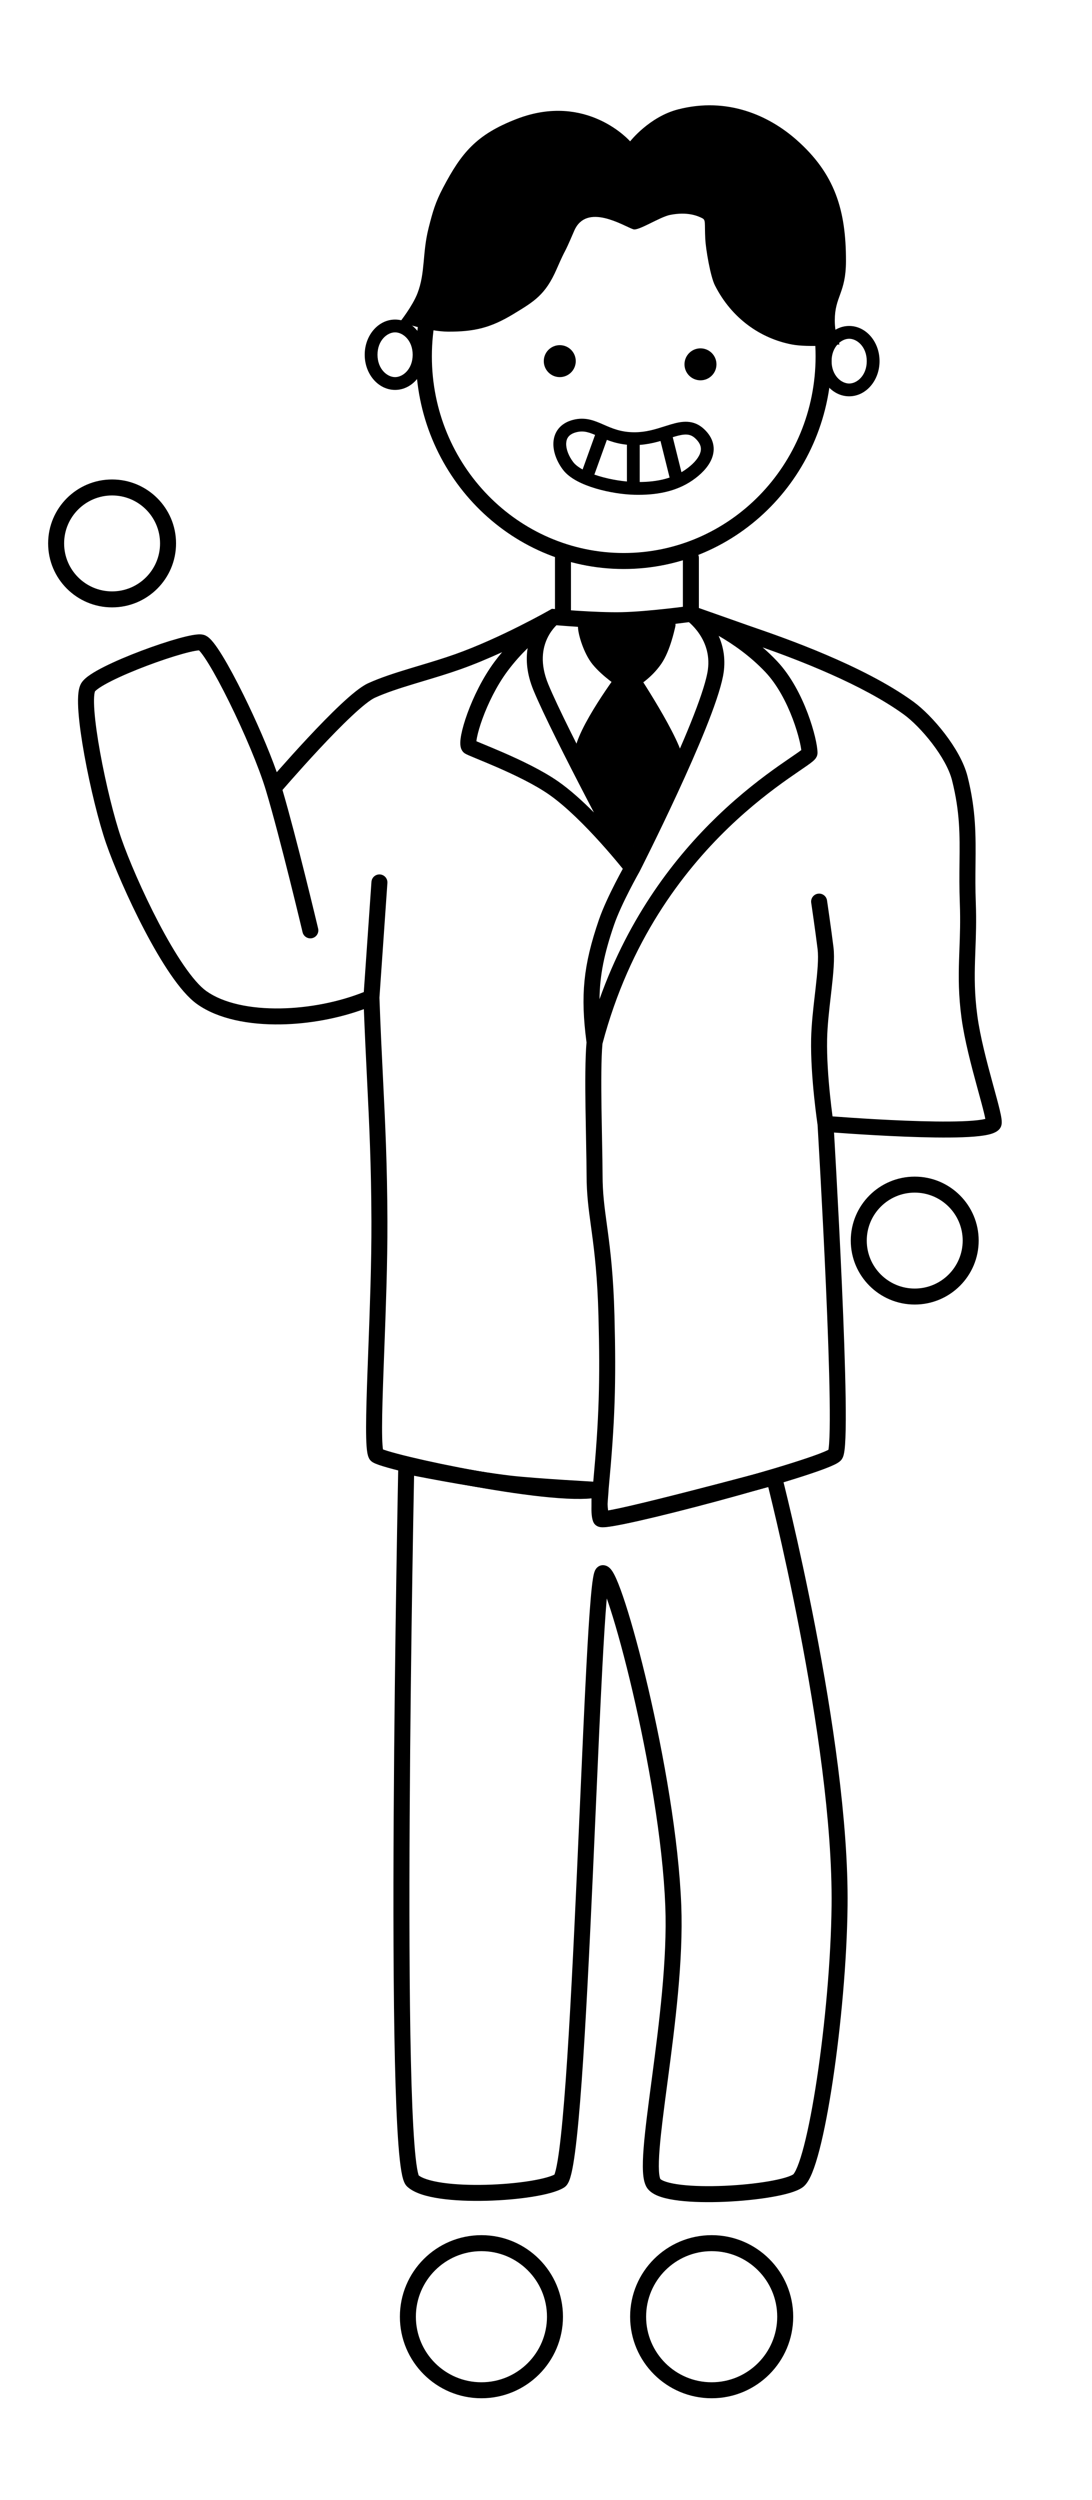 <svg width="363" height="831" viewBox="0 0 363 831" fill="none" xmlns="http://www.w3.org/2000/svg">
<path fill-rule="evenodd" clip-rule="evenodd" d="M207.338 183.818C242.449 183.818 271.117 154.664 271.117 118.445C271.117 82.225 242.449 53.071 207.338 53.071C172.227 53.071 143.559 82.225 143.559 118.445C143.559 154.664 172.227 183.818 207.338 183.818ZM207.338 189.133C245.498 189.133 276.432 157.485 276.432 118.445C276.432 79.404 245.498 47.756 207.338 47.756C169.178 47.756 138.244 79.404 138.244 118.445C138.244 157.485 169.178 189.133 207.338 189.133Z" fill="black"/>
<path d="M132.929 107.047C132.929 107.047 142.523 110.201 148.874 110.236C157.684 110.285 163.13 108.957 170.665 104.39L170.879 104.26C177.646 100.158 181.333 97.924 185.015 89.508C188.736 81.004 186.761 86.319 190.862 76.752C194.962 67.185 207.338 75.157 210.527 76.22C212.264 76.799 219.293 72.125 222.751 71.437C228.51 70.291 231.896 71.757 233.381 72.5C234.683 73.151 234.172 73.901 234.444 79.409C234.617 82.898 236.161 91.905 237.633 94.823C243.297 106.055 253.046 112.536 263.145 114.488C268.991 115.619 279.09 114.488 279.09 114.488C279.09 114.488 277.495 111.299 277.495 106.516C277.495 98.496 281.19 97.48 281.216 86.851C281.256 69.814 277.519 57.722 264.739 46.457C255.704 38.492 241.885 32.106 225.409 36.358C215.821 38.832 209.464 46.988 209.464 46.988C209.464 46.988 195.114 30.512 171.728 39.547C158.3 44.736 153.367 50.837 147.279 62.402C144.71 67.282 143.854 70.344 142.496 75.689C140.339 84.176 141.433 90.571 138.775 97.48C137.134 101.747 132.929 107.047 132.929 107.047Z" fill="black"/>
<path fill-rule="evenodd" clip-rule="evenodd" d="M198.885 145.017C195.952 143.734 194.102 143.007 191.542 143.679C190.217 144.027 189.443 144.578 188.986 145.135C188.527 145.693 188.262 146.407 188.212 147.296C188.109 149.153 188.979 151.546 190.564 153.617C191.203 154.451 192.293 155.314 193.828 156.14C195.344 156.956 197.178 157.673 199.174 158.271C203.175 159.47 207.625 160.131 211.052 160.211C217.57 160.362 223.235 159.289 227.76 156.177C230.14 154.541 231.96 152.636 232.669 150.827C233.004 149.969 233.075 149.175 232.89 148.414C232.704 147.645 232.212 146.73 231.121 145.712C230.164 144.82 229.257 144.498 228.263 144.444C227.165 144.385 225.876 144.648 224.177 145.152C223.607 145.321 223 145.515 222.356 145.721C219.327 146.691 215.489 147.921 211.01 147.936C205.591 147.954 201.945 146.358 199.039 145.085C198.987 145.062 198.936 145.04 198.885 145.017ZM200.664 141.155C203.516 142.403 206.477 143.699 210.995 143.684C214.756 143.671 217.86 142.684 220.867 141.728C221.57 141.505 222.268 141.283 222.969 141.075C224.738 140.551 226.621 140.098 228.491 140.198C230.465 140.305 232.323 141.019 234.021 142.603C235.585 144.061 236.6 145.672 237.022 147.41C237.446 149.154 237.228 150.844 236.628 152.376C235.465 155.349 232.827 157.854 230.169 159.681C224.62 163.497 217.937 164.623 210.953 164.462C207.142 164.373 202.314 163.651 197.953 162.344C195.768 161.689 193.651 160.873 191.814 159.885C189.997 158.908 188.334 157.698 187.188 156.202C185.205 153.612 183.79 150.241 183.967 147.059C184.058 145.428 184.575 143.805 185.7 142.435C186.827 141.064 188.439 140.097 190.462 139.566C194.571 138.487 197.67 139.844 200.528 141.095L200.664 141.155Z" fill="black"/>
<path fill-rule="evenodd" clip-rule="evenodd" d="M208.401 162.559V145.551H212.653V162.559H208.401Z" fill="black"/>
<path fill-rule="evenodd" clip-rule="evenodd" d="M223.211 161.244L219.102 144.74L223.229 143.713L227.337 160.217L223.211 161.244Z" fill="black"/>
<path fill-rule="evenodd" clip-rule="evenodd" d="M192.456 159.426L198.221 143.425L202.221 144.866L196.456 160.867L192.456 159.426Z" fill="black"/>
<path fill-rule="evenodd" clip-rule="evenodd" d="M282.279 127.48C284.944 127.48 288.125 124.755 288.125 120.039C288.125 115.323 284.944 112.598 282.279 112.598C279.613 112.598 276.432 115.323 276.432 120.039C276.432 124.755 279.613 127.48 282.279 127.48ZM282.279 131.732C287.856 131.732 292.377 126.497 292.377 120.039C292.377 113.581 287.856 108.346 282.279 108.346C276.701 108.346 272.18 113.581 272.18 120.039C272.18 126.497 276.701 131.732 282.279 131.732Z" fill="black"/>
<path fill-rule="evenodd" clip-rule="evenodd" d="M131.334 125.354C133.999 125.354 137.181 122.629 137.181 117.913C137.181 113.197 133.999 110.472 131.334 110.472C128.669 110.472 125.488 113.197 125.488 117.913C125.488 122.629 128.669 125.354 131.334 125.354ZM131.334 129.606C136.911 129.606 141.433 124.371 141.433 117.913C141.433 111.455 136.911 106.22 131.334 106.22C125.757 106.22 121.236 111.455 121.236 117.913C121.236 124.371 125.757 129.606 131.334 129.606Z" fill="black"/>
<path d="M191.393 120.039C191.393 122.974 189.013 125.354 186.078 125.354C183.143 125.354 180.763 122.974 180.763 120.039C180.763 117.104 183.143 114.724 186.078 114.724C189.013 114.724 191.393 117.104 191.393 120.039Z" fill="black"/>
<path d="M238.165 121.102C238.165 124.037 235.785 126.417 232.85 126.417C229.914 126.417 227.535 124.037 227.535 121.102C227.535 118.167 229.914 115.787 232.85 115.787C235.785 115.787 238.165 118.167 238.165 121.102Z" fill="black"/>
<path fill-rule="evenodd" clip-rule="evenodd" d="M187.141 182.224C188.609 182.224 189.799 183.413 189.799 184.881V204.015C189.799 205.483 188.609 206.672 187.141 206.672C185.673 206.672 184.484 205.483 184.484 204.015V184.881C184.484 183.413 185.673 182.224 187.141 182.224Z" fill="black"/>
<path fill-rule="evenodd" clip-rule="evenodd" d="M229.661 182.755C231.128 182.755 232.318 183.945 232.318 185.413V203.484C232.318 204.951 231.128 206.141 229.661 206.141C228.193 206.141 227.003 204.951 227.003 203.484V185.413C227.003 183.945 228.193 182.755 229.661 182.755Z" fill="black"/>
<path fill-rule="evenodd" clip-rule="evenodd" d="M230.045 201.294L230.657 201.51L230.662 201.512L230.675 201.517L248.724 207.887C249.267 208.078 249.952 208.315 250.762 208.595C260.25 211.875 286.944 221.101 303.615 233.225C306.798 235.54 310.696 239.461 314.061 243.857C317.409 248.229 320.447 253.351 321.638 258.114C324.46 269.396 324.374 277.815 324.279 287.256C324.238 291.26 324.196 295.448 324.373 300.116C324.6 306.114 324.413 311.11 324.238 315.786C324.195 316.944 324.152 318.083 324.117 319.213C323.938 324.91 323.935 330.5 324.883 337.601C325.808 344.532 328.035 352.94 329.94 359.923C330.077 360.425 330.212 360.919 330.345 361.406C331.126 364.264 331.831 366.842 332.308 368.84C332.585 370.002 332.808 371.056 332.918 371.898C332.972 372.311 333.014 372.772 332.995 373.215C332.986 373.437 332.959 373.73 332.878 374.047C332.802 374.342 332.633 374.841 332.222 375.311C331.52 376.114 330.552 376.532 329.85 376.774C329.065 377.046 328.151 377.248 327.184 377.405C325.242 377.722 322.775 377.91 320.03 378.012C314.521 378.215 307.582 378.079 300.818 377.812C294.042 377.545 287.388 377.144 282.433 376.811C280.376 376.673 278.609 376.546 277.246 376.445C277.273 376.91 277.303 377.423 277.336 377.983C277.504 380.9 277.741 385.069 278.015 390.084C278.563 400.113 279.261 413.527 279.86 427.059C280.458 440.586 280.958 454.254 281.108 464.783C281.183 470.042 281.171 474.557 281.037 477.892C280.971 479.553 280.872 480.977 280.728 482.077C280.657 482.622 280.567 483.15 280.445 483.613C280.354 483.962 280.145 484.699 279.621 485.311C279.257 485.736 278.815 486.038 278.513 486.227C278.17 486.442 277.78 486.649 277.373 486.847C276.557 487.243 275.519 487.675 274.324 488.132C271.925 489.049 268.717 490.132 265.004 491.305C257.567 493.654 247.967 496.406 238.458 498.969C228.948 501.533 219.495 503.918 212.35 505.532C208.785 506.337 205.753 506.96 203.562 507.314C202.481 507.49 201.523 507.613 200.78 507.649C200.428 507.665 199.989 507.67 199.563 507.606C199.357 507.575 199.012 507.507 198.639 507.333C198.29 507.17 197.579 506.752 197.209 505.844C196.82 504.889 196.691 503.771 196.641 502.83C196.587 501.83 196.612 500.745 196.663 499.718C196.691 499.146 196.729 498.575 196.77 498.029C195.634 498.15 194.41 498.21 193.138 498.228C190.189 498.27 186.705 498.083 182.926 497.738C175.364 497.048 166.441 495.705 157.895 494.17C149.342 492.634 141.117 490.896 134.938 489.404C131.854 488.659 129.247 487.968 127.352 487.387C126.412 487.099 125.595 486.822 124.964 486.563C124.655 486.437 124.326 486.289 124.03 486.118C123.881 486.033 123.692 485.915 123.501 485.761C123.336 485.629 123.013 485.348 122.757 484.9C122.385 484.25 122.213 483.486 122.111 482.916C121.996 482.27 121.914 481.513 121.853 480.684C121.733 479.022 121.687 476.878 121.691 474.381C121.699 469.377 121.91 462.746 122.182 455.283C122.257 453.23 122.336 451.113 122.418 448.947C122.93 435.314 123.515 419.731 123.47 405.991C123.409 387.188 122.751 373.813 122.011 358.789C121.659 351.633 121.288 344.103 120.954 335.434C112.46 338.548 102.66 340.347 93.369 340.503C82.821 340.679 72.486 338.741 65.479 333.736C62.56 331.651 59.555 328.036 56.676 323.838C53.757 319.581 50.813 314.493 48.06 309.241C42.559 298.747 37.72 287.407 35.28 280.357C32.828 273.273 29.955 261.57 28.054 251.06C27.103 245.799 26.381 240.765 26.082 236.706C25.933 234.682 25.885 232.837 25.98 231.299C26.068 229.888 26.294 228.289 27.009 227.097C27.695 225.954 28.939 224.981 30.099 224.202C31.36 223.356 32.934 222.476 34.676 221.599C38.168 219.841 42.539 217.993 46.896 216.346C51.257 214.697 55.666 213.224 59.248 212.227C61.033 211.729 62.659 211.337 63.992 211.103C64.657 210.986 65.294 210.901 65.868 210.868C66.382 210.839 67.083 210.835 67.753 211.027C68.594 211.267 69.246 211.798 69.648 212.166C70.108 212.588 70.564 213.104 71.004 213.658C71.887 214.771 72.878 216.249 73.924 217.958C76.025 221.391 78.489 225.987 80.967 231.009C85.063 239.312 89.282 248.959 92.004 256.674C92.294 256.344 92.602 255.994 92.925 255.628C95.371 252.857 98.717 249.121 102.314 245.269C105.906 241.422 109.771 237.433 113.251 234.168C114.99 232.536 116.658 231.062 118.163 229.868C119.634 228.702 121.083 227.695 122.368 227.11C126.479 225.236 131.287 223.694 136.215 222.199C137.204 221.899 138.198 221.601 139.195 221.301C143.223 220.093 147.3 218.869 151.282 217.456C158.84 214.776 166.701 211.11 172.702 208.095C175.696 206.591 178.213 205.257 179.978 204.299C180.861 203.821 181.555 203.437 182.027 203.174C182.264 203.042 182.444 202.94 182.564 202.872L182.7 202.796L182.733 202.777L182.74 202.773L182.742 202.772L183.468 202.357L184.453 202.446C184.554 202.455 184.705 202.468 184.901 202.485C185.292 202.519 185.863 202.567 186.576 202.624C188.003 202.738 189.998 202.889 192.268 203.033C196.829 203.322 202.421 203.581 206.746 203.484C211.127 203.386 216.773 202.866 221.374 202.361C223.664 202.11 225.675 201.865 227.113 201.683C227.832 201.591 228.407 201.516 228.802 201.464C228.999 201.438 229.151 201.417 229.254 201.403L229.406 201.383L230.045 201.294ZM166.915 216.773C162.531 218.781 157.754 220.8 153.059 222.466C148.941 223.926 144.704 225.198 140.665 226.409C139.683 226.704 138.712 226.995 137.758 227.285C132.823 228.782 128.325 230.235 124.572 231.946C123.89 232.257 122.849 232.935 121.465 234.032C120.117 235.102 118.567 236.468 116.888 238.044C113.531 241.193 109.756 245.086 106.199 248.896C102.646 252.7 99.335 256.397 96.91 259.145C95.698 260.518 94.709 261.652 94.024 262.443C93.982 262.491 93.941 262.538 93.901 262.584C96.243 270.56 99.106 281.658 101.425 290.934C102.656 295.858 103.737 300.283 104.511 303.477C104.897 305.073 105.207 306.363 105.421 307.253C105.527 307.699 105.61 308.044 105.666 308.279L105.751 308.636L105.751 308.637C105.751 308.637 105.751 308.637 103.165 309.251C100.58 309.864 100.58 309.864 100.579 309.864L100.495 309.511C100.44 309.278 100.358 308.935 100.252 308.491C100.039 307.605 99.731 306.32 99.345 304.728C98.574 301.543 97.496 297.132 96.269 292.223C93.81 282.39 90.767 270.618 88.395 262.712C86.065 254.945 81.089 243.27 76.2 233.36C73.761 228.416 71.376 223.976 69.391 220.733C68.394 219.104 67.532 217.833 66.842 216.965C66.553 216.601 66.323 216.345 66.152 216.176C65.86 216.193 65.449 216.243 64.91 216.338C63.817 216.529 62.376 216.872 60.674 217.346C57.28 218.292 53.026 219.71 48.776 221.317C44.523 222.925 40.337 224.699 37.066 226.346C35.427 227.171 34.068 227.94 33.061 228.615C32.559 228.953 32.179 229.243 31.91 229.483C31.688 229.681 31.594 229.797 31.571 229.827C31.559 229.857 31.511 229.977 31.456 230.232C31.384 230.567 31.322 231.027 31.285 231.628C31.21 232.832 31.243 234.413 31.383 236.316C31.663 240.114 32.349 244.945 33.285 250.114C35.157 260.466 37.971 271.882 40.303 278.618C42.645 285.386 47.373 296.483 52.768 306.774C55.463 311.915 58.299 316.806 61.06 320.832C63.861 324.918 66.437 327.889 68.568 329.411C74.232 333.457 83.221 335.356 93.28 335.188C102.692 335.031 112.653 333.067 120.933 329.751L123.477 293.126L123.477 293.123C123.477 293.123 123.477 293.122 126.128 293.306C128.779 293.49 128.779 293.49 128.779 293.49L128.779 293.494L126.131 331.618C126.492 341.694 126.913 350.258 127.313 358.377C128.056 373.489 128.724 387.06 128.785 405.974C128.83 419.832 128.24 435.539 127.728 449.162C127.647 451.325 127.568 453.435 127.494 455.477C127.221 462.951 127.014 469.492 127.006 474.389C127.002 476.843 127.048 478.832 127.154 480.299C127.199 480.912 127.252 481.401 127.309 481.773C127.705 481.921 128.238 482.099 128.91 482.306C130.658 482.841 133.148 483.504 136.186 484.238C142.252 485.702 150.373 487.419 158.834 488.939C167.301 490.459 176.059 491.774 183.41 492.445C187.088 492.781 190.369 492.952 193.064 492.914C194.773 492.89 196.149 492.782 197.199 492.614C199.13 471.544 199.512 459.089 198.943 437.411C198.605 424.507 197.628 416.368 196.734 409.721C196.639 409.02 196.545 408.333 196.453 407.657C195.669 401.918 194.989 396.945 194.989 390.571C194.989 387.817 194.911 383.813 194.822 379.249C194.757 375.888 194.685 372.224 194.634 368.532C194.519 360.113 194.511 351.508 194.972 346.504C192.905 330.765 193.914 320.823 199.086 305.732C200.418 301.845 202.646 297.188 204.494 293.574C205.426 291.752 206.277 290.164 206.896 289.032C206.942 288.948 206.986 288.867 207.03 288.788C206.681 288.357 206.255 287.834 205.761 287.236C204.259 285.419 202.134 282.909 199.641 280.143C194.617 274.569 188.244 268.116 182.538 264.127C177.749 260.78 171.024 257.564 165.309 255.07C162.792 253.972 160.51 253.03 158.711 252.288C158.482 252.193 158.261 252.102 158.048 252.014C157.116 251.629 156.319 251.297 155.739 251.04C155.453 250.914 155.178 250.787 154.95 250.67C154.84 250.613 154.696 250.535 154.551 250.442L154.543 250.438C154.476 250.396 154.058 250.136 153.729 249.675C153.325 249.11 153.169 248.512 153.098 248.112C153.021 247.679 153.002 247.241 153.009 246.839C153.023 246.033 153.147 245.109 153.335 244.138C153.715 242.182 154.422 239.732 155.392 237.071C157.329 231.755 160.419 225.32 164.386 219.972C165.217 218.853 166.063 217.787 166.915 216.773ZM210.218 288.523L212.587 289.728L212.558 289.784L212.527 289.838L212.524 289.844L212.512 289.865L212.463 289.951C212.42 290.028 212.355 290.143 212.271 290.293C212.104 290.592 211.861 291.031 211.56 291.58C210.959 292.681 210.131 294.224 209.226 295.995C207.398 299.567 205.317 303.945 204.114 307.455C200.88 316.89 199.375 324.067 199.286 332.137C209.226 304.206 224.679 284.605 238.391 271.374C246.31 263.733 253.642 258.221 258.978 254.461C260.31 253.522 261.518 252.693 262.573 251.971C262.743 251.855 262.908 251.742 263.068 251.632C263.915 251.053 264.64 250.557 265.251 250.128C265.72 249.798 266.087 249.531 266.365 249.317C266.268 248.561 266.073 247.48 265.745 246.117C265.255 244.079 264.508 241.576 263.496 238.899C261.456 233.502 258.421 227.621 254.412 223.381C249.393 218.072 243.669 214.1 238.884 211.339C240.462 214.88 241.383 219.38 240.35 224.718C239.5 229.109 237.294 235.395 234.562 242.202C231.808 249.063 228.446 256.632 225.196 263.662C221.944 270.695 218.792 277.209 216.455 281.964C215.286 284.341 214.32 286.28 213.646 287.626C213.309 288.298 213.045 288.823 212.864 289.18C212.774 289.358 212.705 289.494 212.659 289.587L212.592 289.718L212.588 289.725L212.587 289.728C212.587 289.728 212.587 289.728 210.218 288.523ZM253.513 215.187C255.129 216.583 256.73 218.096 258.274 219.73C262.961 224.687 266.304 231.295 268.468 237.02C269.558 239.903 270.37 242.619 270.913 244.874C271.44 247.064 271.757 248.999 271.757 250.256C271.757 251.315 271.172 252.041 271.016 252.236C270.767 252.545 270.477 252.814 270.232 253.025C269.73 253.456 269.056 253.95 268.308 254.475C267.666 254.927 266.906 255.447 266.059 256.026C265.901 256.134 265.739 256.245 265.574 256.357C264.525 257.075 263.341 257.888 262.039 258.806C256.838 262.471 249.739 267.81 242.082 275.198C226.807 289.938 209.289 312.853 200.271 346.925C199.835 351.565 199.832 359.912 199.949 368.459C199.998 372.06 200.069 375.691 200.134 379.048C200.224 383.675 200.304 387.781 200.304 390.571C200.304 396.566 200.935 401.189 201.721 406.95C201.812 407.621 201.906 408.307 202.001 409.012C202.912 415.782 203.912 424.12 204.257 437.271C204.846 459.774 204.419 472.524 202.323 494.915C202.3 495.521 202.238 496.296 202.175 497.078L202.165 497.197C202.094 498.089 202.018 499.042 201.971 499.984C201.931 500.781 201.914 501.53 201.933 502.187C202.17 502.153 202.43 502.114 202.712 502.068C204.74 501.739 207.646 501.145 211.179 500.347C218.229 498.755 227.607 496.39 237.074 493.838C246.541 491.285 256.063 488.555 263.403 486.237C267.078 485.076 270.171 484.029 272.426 483.167C273.558 482.735 274.435 482.365 275.052 482.065C275.178 482.004 275.288 481.948 275.381 481.899C275.406 481.76 275.432 481.591 275.458 481.388C275.571 480.522 275.662 479.281 275.727 477.679C275.855 474.49 275.868 470.089 275.793 464.859C275.644 454.411 275.148 440.807 274.55 427.294C273.953 413.786 273.256 400.393 272.708 390.374C272.434 385.365 272.197 381.201 272.029 378.29C271.945 376.834 271.879 375.691 271.833 374.913L271.769 373.836L271.758 373.766C271.741 373.643 271.714 373.463 271.682 373.231C271.616 372.766 271.522 372.091 271.411 371.243C271.189 369.548 270.896 367.16 270.611 364.382C270.044 358.846 269.499 351.678 269.631 345.338C269.732 340.496 270.335 335.275 270.889 330.481C270.965 329.818 271.041 329.164 271.114 328.52C271.735 323.059 272.157 318.502 271.777 315.423C271.41 312.448 270.881 308.614 270.443 305.514C270.224 303.966 270.028 302.605 269.886 301.631C269.849 301.372 269.815 301.14 269.786 300.939C269.76 300.763 269.738 300.611 269.72 300.486L269.659 300.073C269.445 298.621 270.449 297.27 271.901 297.056C273.353 296.842 274.703 297.846 274.917 299.298L274.918 299.3L274.979 299.717C275.018 299.987 275.075 300.379 275.146 300.868C275.288 301.847 275.485 303.214 275.705 304.769C276.145 307.875 276.679 311.748 277.052 314.772C277.525 318.603 276.995 323.838 276.395 329.12C276.32 329.778 276.244 330.439 276.168 331.103C275.611 335.927 275.04 340.877 274.945 345.449C274.82 351.465 275.339 358.38 275.899 363.84C276.177 366.559 276.464 368.897 276.681 370.553C276.705 370.736 276.728 370.912 276.751 371.078C276.787 371.081 276.823 371.083 276.86 371.086C278.285 371.194 280.327 371.343 282.79 371.508C287.716 371.84 294.317 372.237 301.027 372.501C307.751 372.766 314.53 372.896 319.834 372.7C322.495 372.602 324.708 372.424 326.327 372.16C326.809 372.081 327.211 371.999 327.539 371.917C327.448 371.425 327.314 370.812 327.138 370.074C326.683 368.168 326.007 365.692 325.222 362.823C325.088 362.334 324.952 361.833 324.812 361.322C322.923 354.394 320.595 345.646 319.615 338.304C318.612 330.798 318.622 324.884 318.804 319.047C318.841 317.865 318.885 316.692 318.929 315.512C319.103 310.855 319.28 306.096 319.062 300.317C318.865 295.116 318.912 290.682 318.956 286.581C319.053 277.472 319.132 270.001 316.482 259.404C315.547 255.664 313.004 251.22 309.841 247.088C306.696 242.98 303.152 239.46 300.489 237.523C286.588 227.414 265.16 219.309 253.513 215.187ZM275.272 482.367C275.272 482.367 275.277 482.351 275.289 482.321C275.279 482.353 275.273 482.367 275.272 482.367ZM229.005 206.798C228.664 206.843 228.253 206.896 227.781 206.955C226.321 207.14 224.279 207.389 221.954 207.644C217.324 208.152 211.488 208.694 206.865 208.798C202.301 208.9 196.52 208.628 191.931 208.337C189.626 208.191 187.601 208.038 186.152 207.922C185.699 207.886 185.302 207.853 184.97 207.825C184.819 207.975 184.65 208.15 184.467 208.352C183.706 209.189 182.739 210.454 181.943 212.131C180.39 215.404 179.375 220.467 182.264 227.449C185.399 235.027 192.942 249.93 199.763 263.048C203.161 269.583 206.36 275.637 208.71 280.059C209.231 281.039 209.71 281.939 210.141 282.746C210.601 281.819 211.119 280.771 211.685 279.619C214.01 274.89 217.142 268.415 220.372 261.431C223.603 254.443 226.923 246.965 229.629 240.222C232.356 233.427 234.387 227.555 235.132 223.708C236.222 218.078 234.51 213.734 232.491 210.734C231.475 209.223 230.385 208.065 229.555 207.29C229.353 207.102 229.168 206.938 229.005 206.798ZM197.428 270.063C196.651 268.579 195.855 267.053 195.047 265.5C188.257 252.442 180.595 237.317 177.353 229.481C175.093 224.02 174.763 219.315 175.399 215.437C173.189 217.6 170.854 220.174 168.655 223.139C165.071 227.971 162.198 233.917 160.385 238.891C159.48 241.375 158.864 243.546 158.552 245.152C158.457 245.642 158.396 246.053 158.361 246.384C158.819 246.58 159.393 246.819 160.078 247.102C160.288 247.189 160.508 247.28 160.737 247.374C162.535 248.116 164.866 249.078 167.435 250.199C173.185 252.708 180.328 256.098 185.583 259.771C189.518 262.521 193.644 266.262 197.428 270.063ZM126.128 293.306L128.779 293.49C128.881 292.026 127.776 290.757 126.312 290.655C124.848 290.553 123.578 291.658 123.477 293.122L126.128 293.306ZM65.929 215.978C65.929 215.977 65.935 215.981 65.946 215.99C65.935 215.983 65.929 215.978 65.929 215.978ZM103.165 309.251L100.579 309.864C100.918 311.292 102.351 312.175 103.779 311.837C105.207 311.498 106.09 310.065 105.751 308.637L103.165 309.251Z" fill="black"/>
<path d="M194.781 208.266C194.781 206.674 222.176 206.583 221.887 207.735C221.644 208.707 220.242 215.357 217.637 219.142C214.546 223.634 210.196 226.048 210.196 226.048C210.196 226.048 226.674 251.031 224.548 255.283C223.689 257.001 209.135 280.264 209.135 280.264C209.135 280.264 194.265 254.124 193.72 252.626C191.595 246.779 207.009 226.048 207.009 226.048C207.009 226.048 202.064 222.854 199.035 219.142C196.534 216.076 194.782 210.249 194.781 208.266Z" fill="black"/>
<path fill-rule="evenodd" clip-rule="evenodd" d="M197.775 210.148C197.94 210.794 198.169 211.56 198.471 212.399C199.177 214.362 200.117 216.265 201.094 217.462C202.426 219.094 204.242 220.68 205.795 221.893C206.558 222.49 207.232 222.977 207.712 223.313C207.75 223.34 207.787 223.366 207.823 223.39H209.448C209.457 223.384 209.466 223.378 209.476 223.372C209.874 223.114 210.446 222.719 211.11 222.195C212.448 221.137 214.098 219.598 215.448 217.635C216.517 216.082 217.424 213.785 218.112 211.59C218.309 210.96 218.481 210.364 218.629 209.821C218.324 209.8 217.993 209.781 217.639 209.763C215.183 209.638 211.844 209.591 208.473 209.629C205.098 209.668 201.753 209.791 199.279 209.998C198.713 210.045 198.211 210.096 197.775 210.148ZM203.287 226.668C203.044 226.485 202.787 226.289 202.521 226.081C200.844 224.769 198.673 222.902 196.976 220.822C195.451 218.954 194.265 216.41 193.47 214.198C192.695 212.042 192.124 209.735 192.124 208.267C192.123 207.18 192.723 206.471 193.078 206.15C193.432 205.83 193.801 205.648 194.023 205.552C194.484 205.35 194.997 205.223 195.427 205.136C196.331 204.951 197.525 204.811 198.836 204.702C201.488 204.48 204.974 204.354 208.412 204.315C211.853 204.275 215.309 204.322 217.909 204.455C219.195 204.52 220.341 204.61 221.187 204.732C221.584 204.79 222.058 204.874 222.479 205.016C222.659 205.076 223.064 205.222 223.462 205.53C223.842 205.824 224.855 206.827 224.465 208.381C224.45 208.443 224.426 208.546 224.393 208.683C224.22 209.425 223.806 211.191 223.184 213.178C222.458 215.496 221.362 218.417 219.826 220.648C218.085 223.178 216.015 225.092 214.405 226.364C214.212 226.517 214.025 226.661 213.844 226.797C214.181 227.324 214.566 227.932 214.989 228.605C216.512 231.033 218.527 234.324 220.48 237.758C222.423 241.175 224.343 244.802 225.649 247.885C226.299 249.418 226.836 250.907 227.134 252.219C227.282 252.876 227.388 253.561 227.395 254.23C227.401 254.876 227.316 255.689 226.925 256.472C226.644 257.035 225.482 258.953 224.043 261.3C222.554 263.729 220.651 266.803 218.777 269.82C216.903 272.837 215.055 275.8 213.677 278.009C212.987 279.113 212.415 280.029 212.015 280.669L211.388 281.672C211.388 281.672 211.388 281.673 209.135 280.264C206.825 281.578 206.825 281.578 206.825 281.577L206.184 280.45C205.776 279.732 205.193 278.704 204.491 277.467C203.088 274.991 201.211 271.675 199.316 268.311C197.422 264.948 195.508 261.533 194.032 258.862C193.295 257.528 192.663 256.371 192.195 255.497C191.789 254.736 191.373 253.947 191.222 253.534C190.715 252.138 190.818 250.612 191.072 249.3C191.337 247.933 191.835 246.461 192.445 244.989C193.667 242.04 195.475 238.768 197.296 235.766C199.127 232.748 201.02 229.926 202.45 227.864C202.751 227.431 203.031 227.03 203.287 226.668ZM209.135 280.264L206.825 281.577L209.026 285.447L211.388 281.673L209.135 280.264ZM209.244 275.073C210.613 272.88 212.425 269.973 214.262 267.015C216.134 264.001 218.031 260.938 219.512 258.522C220.253 257.314 220.887 256.272 221.36 255.483C221.598 255.088 221.791 254.762 221.936 254.512C221.993 254.413 222.041 254.33 222.08 254.261C222.076 254.094 222.045 253.812 221.95 253.394C221.753 252.525 221.352 251.365 220.756 249.958C219.57 247.161 217.77 243.744 215.859 240.385C213.958 237.041 211.986 233.82 210.487 231.431C209.786 230.313 209.189 229.38 208.754 228.705H208.362C207.964 229.258 207.435 230.004 206.817 230.893C205.424 232.901 203.597 235.627 201.84 238.523C200.073 241.435 198.426 244.441 197.355 247.024C196.819 248.318 196.462 249.425 196.29 250.311C196.108 251.252 196.194 251.652 196.218 251.718C196.213 251.706 196.227 251.732 196.263 251.804C196.342 251.961 196.531 252.334 196.882 252.991C197.332 253.833 197.951 254.964 198.684 256.291C200.15 258.943 202.055 262.344 203.947 265.703C205.838 269.061 207.713 272.373 209.115 274.845C209.158 274.922 209.201 274.998 209.244 275.073Z" fill="black"/>
<path fill-rule="evenodd" clip-rule="evenodd" d="M37.26 196.574C46.066 196.574 53.205 189.435 53.205 180.629C53.205 171.823 46.066 164.685 37.26 164.685C28.454 164.685 21.315 171.823 21.315 180.629C21.315 189.435 28.454 196.574 37.26 196.574ZM37.26 201.889C49.001 201.889 58.52 192.371 58.52 180.629C58.52 168.888 49.001 159.37 37.26 159.37C25.518 159.37 16 168.888 16 180.629C16 192.371 25.518 201.889 37.26 201.889Z" fill="black"/>
<path fill-rule="evenodd" clip-rule="evenodd" d="M304.07 428.306C312.876 428.306 320.015 421.167 320.015 412.361C320.015 403.555 312.876 396.416 304.07 396.416C295.264 396.416 288.125 403.555 288.125 412.361C288.125 421.167 295.264 428.306 304.07 428.306ZM304.07 433.621C315.811 433.621 325.33 424.102 325.33 412.361C325.33 400.619 315.811 391.101 304.07 391.101C292.328 391.101 282.81 400.619 282.81 412.361C282.81 424.102 292.328 433.621 304.07 433.621Z" fill="black"/>
<path fill-rule="evenodd" clip-rule="evenodd" d="M160.035 791.848C172.07 791.848 181.826 782.091 181.826 770.056C181.826 758.021 172.07 748.265 160.035 748.265C148 748.265 138.244 758.021 138.244 770.056C138.244 782.091 148 791.848 160.035 791.848ZM160.035 797.163C175.005 797.163 187.141 785.027 187.141 770.056C187.141 755.086 175.005 742.95 160.035 742.95C145.065 742.95 132.929 755.086 132.929 770.056C132.929 785.027 145.065 797.163 160.035 797.163Z" fill="black"/>
<path fill-rule="evenodd" clip-rule="evenodd" d="M236.57 791.848C248.605 791.848 258.361 782.091 258.361 770.056C258.361 758.021 248.605 748.265 236.57 748.265C224.535 748.265 214.779 758.021 214.779 770.056C214.779 782.091 224.535 791.848 236.57 791.848ZM236.57 797.163C251.54 797.163 263.676 785.027 263.676 770.056C263.676 755.086 251.54 742.95 236.57 742.95C221.6 742.95 209.464 755.086 209.464 770.056C209.464 785.027 221.6 797.163 236.57 797.163Z" fill="black"/>
<path fill-rule="evenodd" clip-rule="evenodd" d="M135.585 484.697L135.054 487.301L132.397 487.246L132.463 484.062L135.585 484.697ZM196.626 497.782C196.354 497.767 196.064 497.75 195.757 497.732C193.627 497.609 190.698 497.435 187.502 497.23C181.135 496.821 173.628 496.286 169.298 495.788C162.493 495.005 153.784 493.53 146.816 492.26C143.324 491.623 140.253 491.035 138.055 490.606C137.916 490.579 137.78 490.552 137.648 490.526C137.615 492.189 137.571 494.472 137.519 497.297C137.402 503.63 137.242 512.683 137.072 523.568C136.732 545.337 136.35 574.427 136.184 603.714C136.018 633.006 136.068 662.473 136.59 685.005C136.852 696.278 137.23 705.776 137.755 712.637C138.018 716.075 138.314 718.793 138.639 720.718C138.802 721.687 138.961 722.386 139.105 722.85C139.138 722.955 139.166 723.038 139.19 723.1C139.695 723.492 140.541 723.937 141.821 724.363C143.258 724.841 145.056 725.236 147.144 725.538C151.317 726.141 156.407 726.339 161.562 726.209C166.709 726.078 171.839 725.622 176.075 724.946C178.195 724.607 180.056 724.219 181.567 723.8C182.806 723.457 183.704 723.122 184.294 722.83C184.42 722.514 184.578 722.012 184.754 721.284C185.129 719.739 185.51 717.507 185.892 714.631C186.651 708.899 187.373 700.891 188.062 691.337C189.437 672.243 190.665 647.163 191.794 622.181C192.126 614.853 192.449 607.533 192.764 600.377C193.524 583.155 194.242 566.882 194.934 553.731C195.424 544.426 195.904 536.648 196.379 531.185C196.616 528.464 196.857 526.259 197.106 524.711C197.228 523.954 197.368 523.249 197.541 522.69C197.622 522.43 197.758 522.042 197.987 521.668L197.989 521.664C198.103 521.478 198.851 520.254 200.428 520.254C201.512 520.254 202.259 520.829 202.582 521.116C202.959 521.452 203.259 521.843 203.487 522.181C203.951 522.868 204.409 523.768 204.857 524.769C205.764 526.802 206.811 529.675 207.938 533.168C210.2 540.177 212.864 549.937 215.458 561.047C220.641 583.244 225.599 611.068 226.469 633.359C227.179 651.551 224.351 673.444 221.991 691.301C221.933 691.735 221.876 692.167 221.819 692.596C220.701 701.051 219.714 708.512 219.261 714.275C219.023 717.307 218.941 719.769 219.047 721.606C219.101 722.525 219.197 723.214 219.317 723.705C219.413 724.097 219.498 724.254 219.509 724.278C219.639 724.417 220.147 724.804 221.439 725.22C222.702 725.626 224.385 725.959 226.42 726.202C230.48 726.685 235.606 726.772 240.838 726.543C246.06 726.314 251.295 725.776 255.551 725.042C257.681 724.675 259.525 724.266 260.98 723.837C262.507 723.386 263.362 722.981 263.707 722.73C263.703 722.733 263.7 722.735 263.7 722.735C263.699 722.733 263.85 722.599 264.117 722.163C264.395 721.708 264.715 721.063 265.067 720.204C265.77 718.488 266.512 716.133 267.266 713.213C268.772 707.388 270.263 699.579 271.593 690.721C274.251 673.009 276.231 651.342 276.432 633.432C276.739 605.956 271.337 570.567 265.817 541.925C263.062 527.63 260.287 515.063 258.202 506.071C257.159 501.576 256.289 497.975 255.68 495.5C255.571 495.06 255.471 494.655 255.38 494.287C253.877 494.688 251.795 495.243 249.316 495.899C244.105 497.279 237.138 499.108 230.12 500.904C223.105 502.699 216.021 504.466 210.583 505.72C207.869 506.345 205.533 506.85 203.809 507.166C202.954 507.323 202.198 507.443 201.601 507.504C201.31 507.534 200.987 507.558 200.678 507.551C200.526 507.548 200.314 507.537 200.08 507.496C199.898 507.464 199.433 507.371 198.954 507.052C198.1 506.482 197.678 505.647 197.468 505.139C197.232 504.566 197.08 503.946 196.976 503.379C196.765 502.235 196.677 500.916 196.643 499.737C196.622 499.054 196.62 498.386 196.626 497.782ZM257.298 491.022C259.871 490.358 259.872 490.359 259.872 490.36L259.873 490.363L259.876 490.376L259.937 490.616C259.98 490.784 260.044 491.034 260.126 491.362C260.292 492.016 260.533 492.982 260.84 494.23C261.455 496.725 262.33 500.349 263.379 504.87C265.476 513.911 268.266 526.544 271.036 540.919C276.567 569.616 282.06 605.448 281.746 633.492C281.543 651.687 279.537 673.601 276.849 691.51C275.505 700.462 273.982 708.471 272.412 714.544C271.629 717.574 270.817 720.187 269.985 722.218C269.57 723.233 269.127 724.156 268.652 724.934C268.197 725.678 267.608 726.465 266.833 727.028C265.717 727.84 264.13 728.449 262.485 728.934C260.767 729.441 258.708 729.891 256.453 730.28C251.94 731.058 246.478 731.616 241.07 731.852C235.672 732.089 230.236 732.009 225.792 731.479C223.575 731.215 221.521 730.83 219.811 730.279C218.191 729.757 216.476 728.965 215.379 727.625C214.721 726.82 214.367 725.842 214.153 724.963C213.931 724.05 213.805 723.014 213.741 721.914C213.614 719.715 213.718 716.97 213.962 713.858C214.427 707.949 215.431 700.357 216.539 691.981C216.6 691.524 216.661 691.065 216.722 690.604C219.095 672.645 221.847 651.221 221.158 633.566C220.307 611.762 215.432 584.311 210.283 562.256C207.71 551.24 205.084 541.63 202.88 534.8C202.47 533.528 202.077 532.36 201.704 531.305C201.694 531.417 201.684 531.531 201.674 531.646C201.207 537.012 200.732 544.713 200.242 554.011C199.55 567.138 198.834 583.374 198.075 600.585C197.759 607.746 197.436 615.076 197.104 622.421C195.975 647.399 194.744 672.545 193.363 691.719C192.673 701.299 191.941 709.435 191.16 715.329C190.771 718.267 190.361 720.718 189.92 722.536C189.701 723.439 189.455 724.269 189.166 724.956C189.022 725.3 188.841 725.669 188.61 726.015C188.394 726.339 188.032 726.797 187.471 727.142C186.288 727.87 184.699 728.448 182.986 728.923C181.229 729.409 179.163 729.835 176.913 730.194C172.413 730.913 167.046 731.387 161.696 731.522C156.354 731.657 150.947 731.457 146.384 730.798C144.103 730.468 141.974 730.016 140.142 729.406C138.349 728.809 136.639 727.996 135.378 726.832C134.929 726.418 134.652 725.937 134.481 725.592C134.297 725.218 134.15 724.817 134.028 724.423C133.785 723.637 133.579 722.677 133.398 721.602C133.033 719.44 132.723 716.536 132.456 713.042C131.92 706.039 131.539 696.428 131.277 685.129C130.753 662.517 130.703 632.989 130.869 603.683C131.035 574.373 131.417 545.264 131.758 523.484C131.928 512.594 132.088 503.535 132.205 497.199C132.264 494.031 132.312 491.543 132.345 489.847C132.362 488.999 132.375 488.349 132.384 487.911L132.397 487.249C132.397 487.247 132.397 487.246 135.054 487.301L135.585 484.697L135.82 484.745C135.977 484.777 136.209 484.823 136.509 484.883C137.109 485.003 137.983 485.177 139.073 485.389C141.255 485.815 144.303 486.399 147.769 487.031C154.718 488.298 163.283 489.746 169.905 490.508C174.08 490.988 181.454 491.516 187.843 491.926C191.024 492.13 193.942 492.303 196.064 492.426C197.125 492.487 197.987 492.536 198.583 492.569C198.881 492.586 199.113 492.599 199.27 492.607L199.508 492.62C199.508 492.62 199.509 492.62 199.365 495.274L199.508 492.62L202.185 492.765L202.018 495.439L202.017 495.442L202.017 495.456L202.013 495.518C202.01 495.575 202.005 495.66 202 495.77C201.989 495.991 201.975 496.312 201.963 496.7C201.939 497.482 201.924 498.522 201.955 499.581C201.982 500.498 202.042 501.363 202.145 502.062C202.358 502.026 202.593 501.985 202.85 501.938C204.454 501.644 206.697 501.161 209.39 500.54C214.764 499.302 221.798 497.548 228.802 495.755C235.802 493.964 242.753 492.139 247.956 490.762C250.557 490.073 252.721 489.496 254.234 489.092C254.99 488.89 255.584 488.731 255.988 488.622L256.607 488.456C256.607 488.456 256.607 488.456 257.298 491.022ZM202.4 503.151C202.4 503.152 202.395 503.142 202.385 503.12C202.396 503.139 202.401 503.151 202.4 503.151ZM257.298 491.022L256.607 488.456L259.201 487.757L259.871 490.358L257.298 491.022Z" fill="black"/>
</svg>

